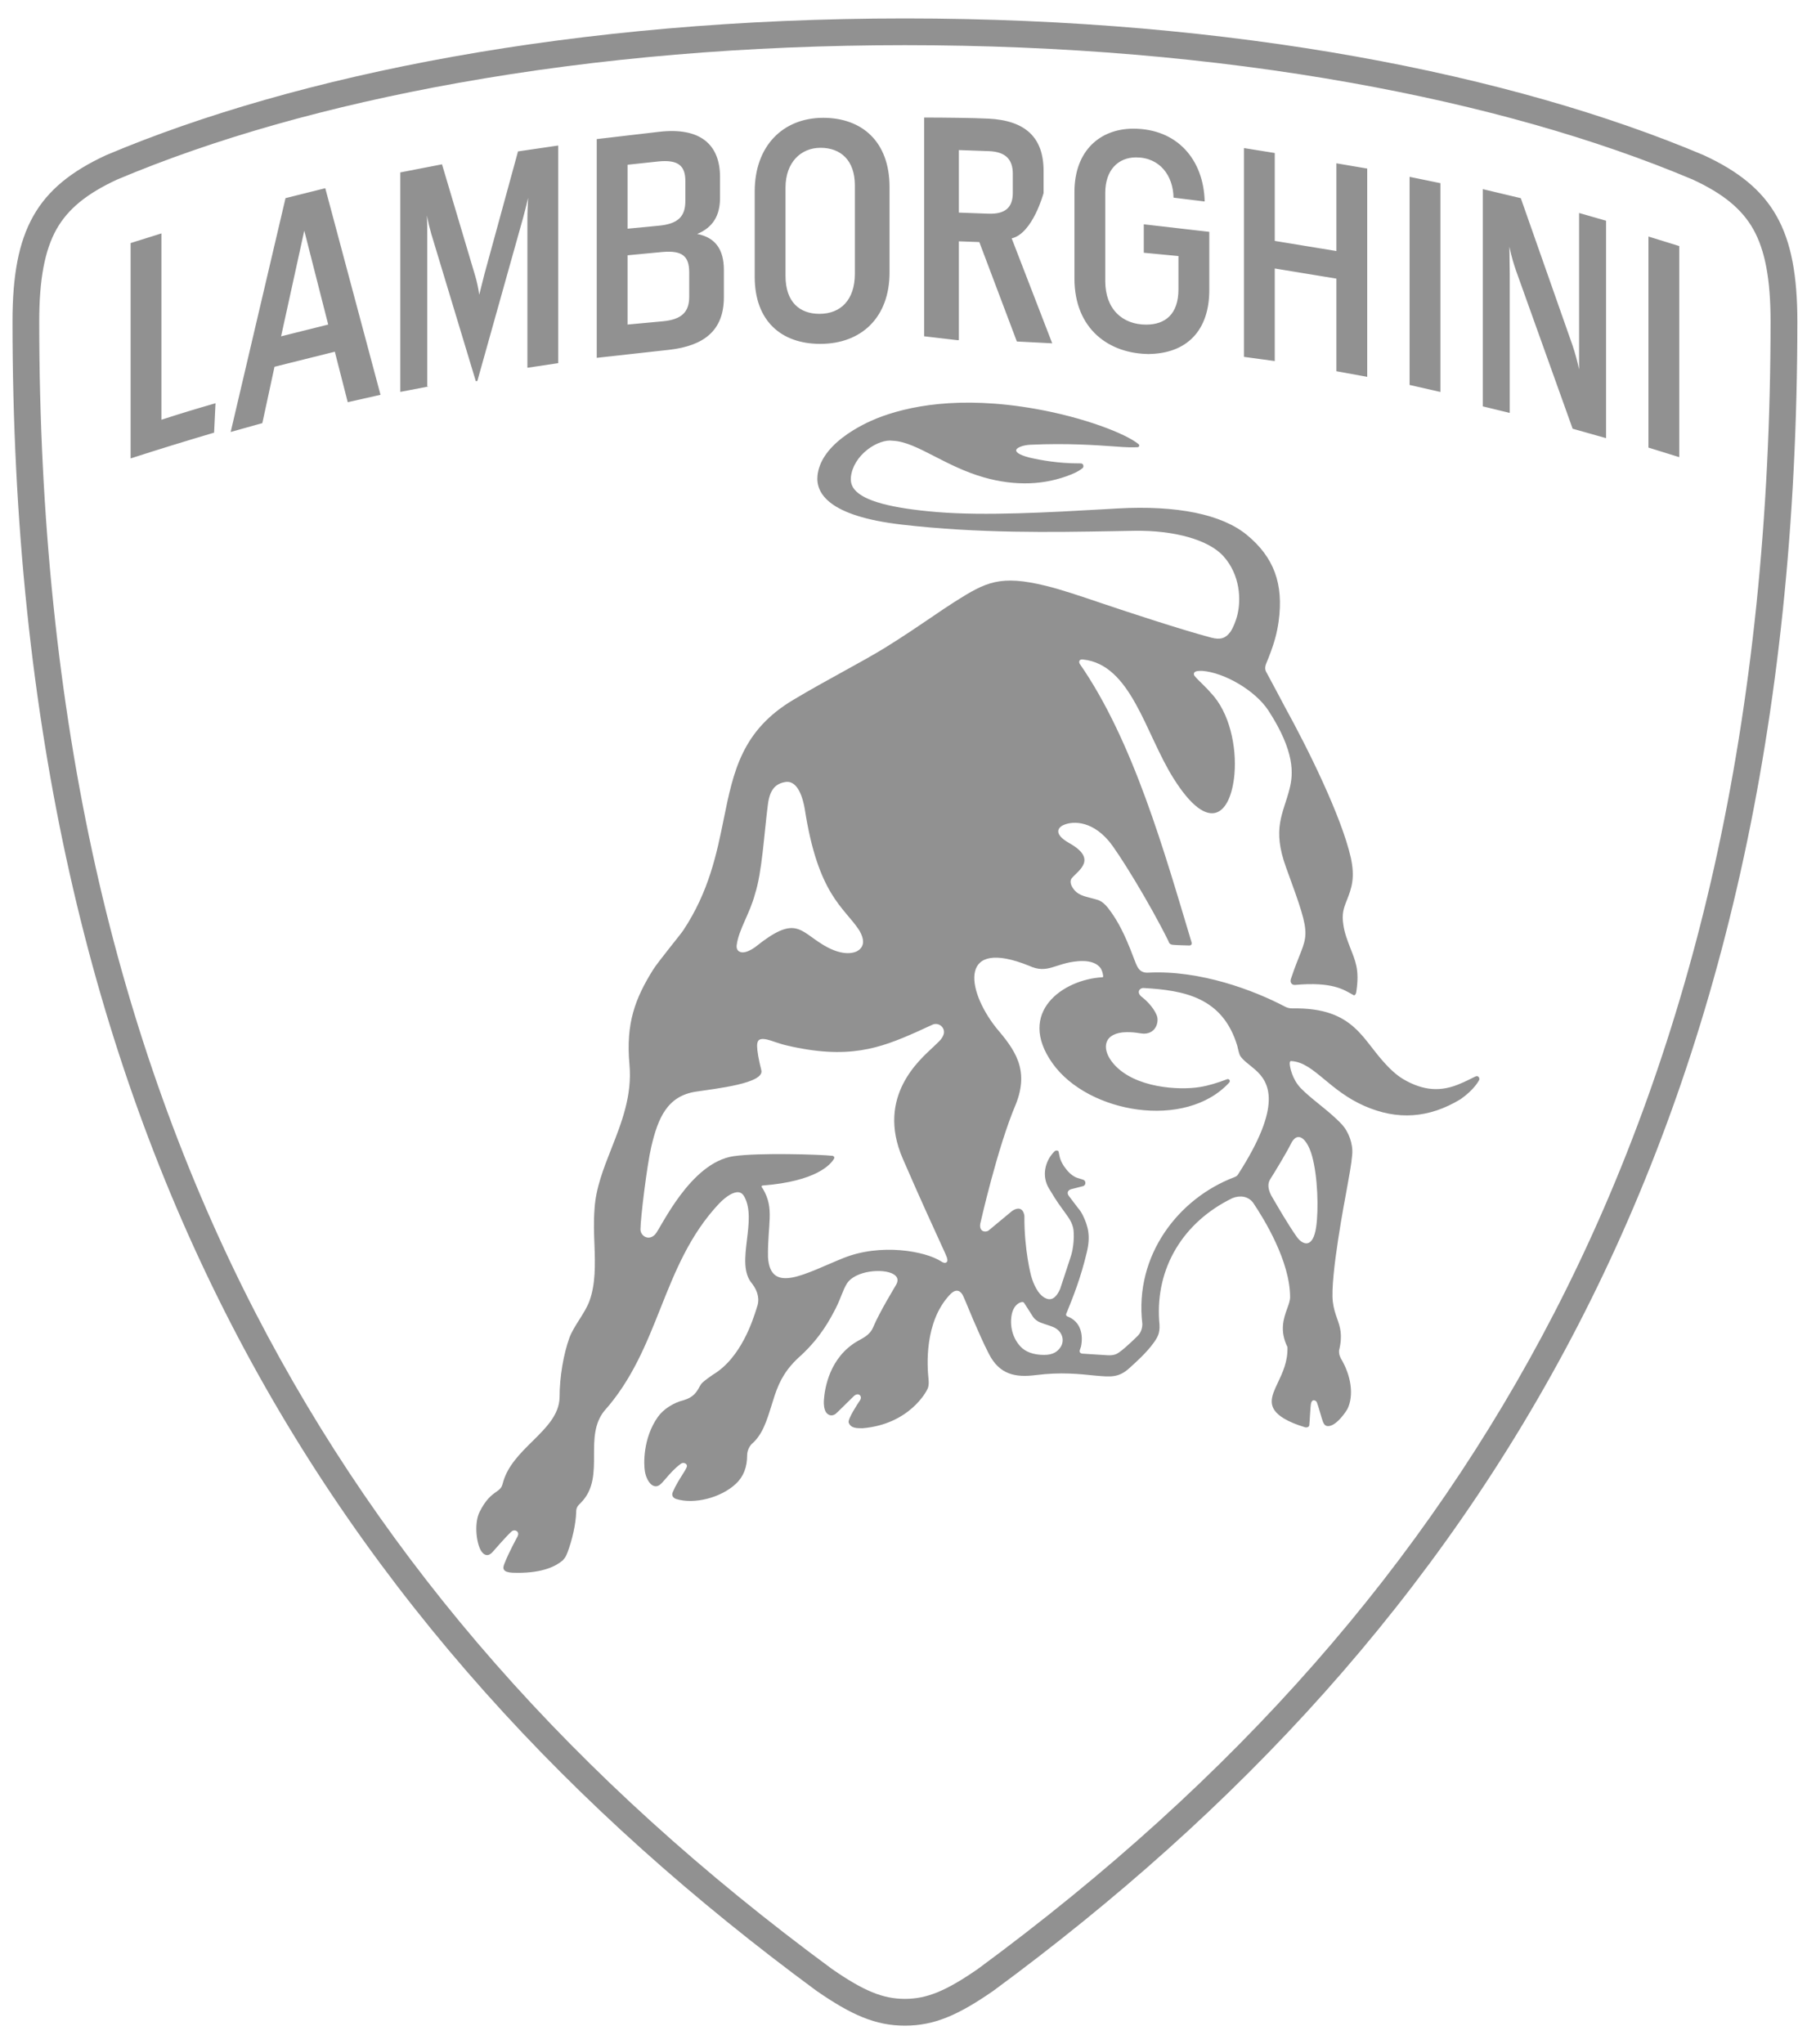 <svg width="95" height="108" viewBox="0 0 95 108" fill="none" xmlns="http://www.w3.org/2000/svg">
<path d="M77.926 56.892C77.843 56.938 77.328 57.187 77.185 57.242C76.135 57.71 75.192 57.633 74.14 57.016C73.385 56.57 72.685 55.595 72.41 55.251C72.194 54.98 71.932 54.626 71.557 54.29C70.859 53.661 69.915 53.25 68.28 53.279C68.15 53.281 68.02 53.25 67.904 53.191C66.251 52.318 63.407 51.251 60.688 51.39C60.148 51.426 60.071 51.034 59.894 50.596C59.4 49.275 59.039 48.662 58.703 48.186C58.276 47.575 58.089 47.571 57.734 47.472C57.34 47.36 56.912 47.319 56.65 46.861C56.617 46.804 56.489 46.562 56.635 46.393C56.998 45.971 57.997 45.391 56.495 44.545C55.577 44.026 55.986 43.694 56.139 43.617C56.35 43.507 56.713 43.421 57.148 43.509C57.584 43.596 58.091 43.855 58.585 44.435C59.076 45.011 60.733 47.691 61.738 49.727C61.75 49.755 61.773 49.902 61.958 49.918C62.239 49.947 62.719 49.947 62.819 49.955C62.974 49.967 62.976 49.843 62.959 49.792C61.533 45.058 59.892 39.165 57.044 35.066C56.987 34.947 57.036 34.823 57.215 34.844C59.764 35.104 60.503 38.731 61.997 41.113C63.916 44.176 65.04 42.975 65.223 40.909C65.349 39.466 64.969 37.628 63.963 36.596C63.723 36.305 63.299 35.937 63.122 35.719C63.059 35.642 63.049 35.509 63.218 35.467C63.287 35.448 63.387 35.442 63.523 35.446C64.702 35.538 66.336 36.49 67.024 37.551C68.435 39.729 68.331 40.901 68.138 41.671C67.808 42.992 67.191 43.751 67.954 45.839C69.469 49.973 69.072 49.11 68.211 51.709C68.138 51.907 68.258 52.053 68.429 52.039C70.411 51.858 71.016 52.306 71.443 52.536C71.488 52.558 71.525 52.593 71.555 52.587C71.63 52.56 71.659 52.465 71.671 52.334C71.834 51.219 71.602 50.749 71.347 50.091C71.199 49.706 71.03 49.271 70.977 48.847C70.889 48.304 70.989 47.997 71.152 47.59C71.431 46.896 71.598 46.358 71.372 45.314C70.871 43.11 69.064 39.48 67.91 37.39C67.814 37.209 67.024 35.717 66.9 35.499C66.815 35.35 66.851 35.167 66.914 35.027C66.967 34.909 67.055 34.675 67.055 34.675C67.33 33.972 67.476 33.435 67.56 32.822C67.828 30.846 67.309 29.44 65.88 28.263C64.553 27.172 62.19 26.69 59.043 26.865L58.376 26.904C55.412 27.072 52.054 27.264 49.526 27.056C47.079 26.855 45.65 26.466 45.156 25.872C44.995 25.678 44.934 25.464 44.96 25.2C45.015 24.669 45.337 24.139 45.843 23.748C46.281 23.411 46.8 23.23 47.166 23.287C47.826 23.313 48.547 23.683 49.383 24.113C50.132 24.498 50.981 24.933 51.968 25.218C52.803 25.458 53.629 25.564 54.423 25.534C55.172 25.505 55.909 25.348 56.603 25.067C56.898 24.949 57.11 24.813 57.201 24.732C57.248 24.689 57.266 24.608 57.209 24.53C57.175 24.483 57.132 24.483 56.979 24.483C55.929 24.483 54.993 24.316 54.398 24.178C53.743 24.011 53.686 23.852 53.69 23.791C53.704 23.651 54.05 23.517 54.445 23.498C56.385 23.411 57.871 23.517 58.852 23.586C59.188 23.61 59.45 23.631 59.644 23.633C59.839 23.637 60.096 23.631 60.108 23.628C60.165 23.622 60.183 23.584 60.189 23.567C60.197 23.533 60.187 23.494 60.161 23.47C59.477 22.904 57.256 22.053 54.722 21.605C50.647 20.883 47.916 21.475 46.342 22.1C46.029 22.224 45.223 22.574 44.506 23.13C43.716 23.74 43.277 24.408 43.195 25.112C43.09 26.053 43.771 27.268 47.631 27.716C51.718 28.19 55.532 28.123 58.899 28.064C59.251 28.058 59.595 28.052 59.933 28.045C62.066 28.013 63.871 28.528 64.645 29.391C65.536 30.386 65.589 31.715 65.363 32.554C65.298 32.796 65.166 33.158 65.007 33.388C64.761 33.72 64.494 33.82 64 33.69C62.422 33.272 59.611 32.346 58.247 31.886C57.032 31.475 56.076 31.151 55.261 30.952C52.847 30.36 52.094 30.753 50.474 31.776C50.083 32.023 49.686 32.293 49.226 32.607C48.561 33.059 47.806 33.574 46.802 34.199C46.198 34.575 45.404 35.013 44.565 35.475C43.712 35.945 42.829 36.431 41.964 36.948C39.192 38.577 38.75 40.761 38.237 43.287C37.873 45.08 37.462 47.113 36.092 49.169C35.941 49.395 34.754 50.836 34.502 51.243C33.564 52.752 33.061 54.052 33.258 56.24C33.407 57.877 32.849 59.302 32.306 60.68C31.88 61.762 31.477 62.786 31.412 63.883C31.361 64.561 31.386 65.196 31.41 65.807C31.449 66.825 31.465 67.836 31.154 68.713C30.916 69.387 30.311 70.051 30.079 70.702C29.778 71.541 29.566 72.733 29.566 73.829C29.546 74.751 28.862 75.428 28.135 76.147C27.496 76.778 26.826 77.443 26.584 78.304C26.552 78.418 26.529 78.506 26.488 78.575C26.425 78.677 26.332 78.742 26.206 78.832C25.959 79.007 25.662 79.235 25.338 79.888C25.066 80.438 25.145 81.419 25.393 81.895C25.432 81.968 25.54 82.141 25.707 82.162C25.819 82.174 25.931 82.115 26.043 81.984C26.043 81.984 26.751 81.164 27.028 80.918C27.105 80.847 27.221 80.839 27.307 80.9C27.384 80.957 27.402 81.054 27.354 81.162C27.325 81.223 26.898 81.984 26.649 82.624L26.643 82.64C26.611 82.731 26.568 82.846 26.629 82.939C26.686 83.031 26.826 83.08 27.064 83.096C27.17 83.1 27.272 83.102 27.37 83.102C28.683 83.102 29.373 82.752 29.729 82.447C29.867 82.298 29.896 82.235 29.941 82.127C29.953 82.099 29.967 82.07 29.983 82.029C30.248 81.325 30.423 80.511 30.443 79.904C30.443 79.646 30.517 79.573 30.694 79.395C31.386 78.699 31.386 77.777 31.386 76.886C31.386 76.066 31.388 75.219 31.925 74.551C33.393 72.909 34.156 70.987 34.895 69.131C35.656 67.215 36.444 65.233 38.005 63.58C38.398 63.177 38.782 62.955 39.039 62.996C39.163 63.016 39.261 63.096 39.332 63.234C39.666 63.851 39.566 64.685 39.468 65.489C39.359 66.399 39.255 67.258 39.737 67.82C40.059 68.237 40.146 68.677 39.987 69.092C39.782 69.751 39.155 71.75 37.663 72.636C37.626 72.656 37.234 72.937 37.109 73.057C37.044 73.118 36.999 73.204 36.944 73.299C36.814 73.533 36.649 73.824 36.139 73.975C35.577 74.115 35.047 74.457 34.758 74.867C33.969 75.982 34.003 77.364 34.077 77.759C34.105 77.912 34.158 78.115 34.303 78.315C34.392 78.437 34.496 78.51 34.604 78.526C34.691 78.54 34.781 78.514 34.864 78.449C34.952 78.384 35.054 78.264 35.184 78.113C35.389 77.877 35.642 77.582 35.961 77.348C36.063 77.272 36.165 77.291 36.226 77.332C36.283 77.37 36.307 77.433 36.291 77.49C36.261 77.594 36.165 77.745 36.045 77.934C35.892 78.176 35.701 78.475 35.55 78.83C35.514 78.909 35.508 78.982 35.538 79.045C35.581 79.145 35.689 79.188 35.719 79.198C36.67 79.499 38.088 79.141 38.884 78.394C39.283 78.019 39.477 77.523 39.477 76.876C39.477 76.713 39.554 76.456 39.725 76.287C40.285 75.809 40.515 75.06 40.761 74.268C40.82 74.079 40.881 73.885 40.944 73.692C41.199 72.947 41.532 72.304 42.338 71.6C43.385 70.621 43.859 69.699 44.156 69.129C44.459 68.518 44.526 68.176 44.748 67.818C45.184 67.13 46.66 67 47.205 67.321C47.431 67.454 47.482 67.639 47.354 67.871C47.272 68.021 46.493 69.279 46.128 70.14C45.949 70.562 45.542 70.72 45.302 70.863C43.841 71.716 43.574 73.326 43.531 73.985C43.517 74.191 43.541 74.464 43.645 74.618C43.704 74.706 43.79 74.765 43.881 74.779C43.973 74.793 44.066 74.767 44.152 74.702C44.237 74.637 45.027 73.841 45.123 73.755C45.253 73.641 45.369 73.66 45.428 73.713C45.489 73.767 45.516 73.875 45.434 73.995C45.322 74.158 44.779 74.983 44.842 75.162C44.95 75.465 45.261 75.461 45.573 75.463C48.078 75.251 48.964 73.466 48.964 73.466C49.023 73.362 49.1 73.226 49.059 72.856C48.988 72.186 48.829 69.868 50.171 68.424C50.57 67.983 50.804 68.28 50.893 68.479C51.056 68.834 51.296 69.45 51.433 69.758C51.724 70.413 51.921 70.895 52.255 71.543C52.817 72.636 53.664 72.786 54.712 72.656C56.065 72.485 57 72.593 57.907 72.685C58.681 72.75 59.108 72.801 59.676 72.282C59.986 71.999 60.58 71.48 60.977 70.918C61.231 70.56 61.309 70.334 61.246 69.78C61.058 66.993 62.508 64.571 65.119 63.303C65.512 63.145 65.948 63.193 66.214 63.552C66.8 64.421 68.164 66.647 68.164 68.534C68.164 68.713 68.095 68.909 68.011 69.137C67.826 69.654 67.596 70.297 68.024 71.172C68.05 71.929 67.769 72.522 67.521 73.045C67.169 73.79 66.888 74.378 67.855 74.956C68.127 75.119 68.482 75.266 68.938 75.406C68.964 75.414 68.99 75.418 69.017 75.418C69.054 75.418 69.09 75.408 69.121 75.39C69.153 75.371 69.174 75.339 69.178 75.302C69.206 75.082 69.231 74.325 69.271 74.146C69.29 74.075 69.324 73.989 69.408 73.983C69.485 73.979 69.56 74.04 69.581 74.101C69.658 74.282 69.853 75.025 69.909 75.143C69.955 75.245 70.01 75.314 70.084 75.337C70.472 75.449 70.999 74.783 71.197 74.439C71.539 73.733 71.398 72.685 70.843 71.769C70.761 71.594 70.749 71.522 70.749 71.362C70.955 70.531 70.804 70.108 70.647 69.662C70.556 69.406 70.464 69.139 70.421 68.772C70.273 67.462 71.073 63.313 71.15 62.886C71.287 62.114 71.398 61.563 71.447 60.997C71.494 60.447 71.268 59.804 70.888 59.397C70.537 59.023 70.116 58.681 69.709 58.351C69.351 58.06 69.009 57.783 68.732 57.498C68.282 57.038 68.14 56.367 68.144 56.177C68.146 56.126 68.156 56.094 68.172 56.077C68.186 56.065 68.209 56.059 68.241 56.063C68.86 56.106 69.355 56.517 69.982 57.036C70.543 57.5 71.179 58.029 72.07 58.424C73.831 59.204 75.502 59.09 77.179 58.072C77.894 57.565 78.113 57.132 78.15 57.071C78.197 56.993 78.13 56.776 77.926 56.892ZM38.925 49.93C39.029 49.118 39.627 48.253 39.89 47.239C40.264 46.096 40.368 44.095 40.572 42.509C40.673 41.717 40.975 41.386 41.545 41.312C41.921 41.28 42.314 41.605 42.518 42.723C43.218 47.294 44.592 47.928 45.39 49.139C45.404 49.161 45.418 49.183 45.43 49.208C45.636 49.586 45.699 49.941 45.379 50.197C45.192 50.346 44.567 50.572 43.505 49.93C42.228 49.161 42.035 48.333 39.92 50.026C39.92 50.026 39.637 50.246 39.367 50.305C39.135 50.358 38.882 50.268 38.925 49.93ZM49.998 66.702C49.922 66.749 49.837 66.719 49.713 66.639C48.872 66.102 46.544 65.679 44.577 66.464C42.556 67.276 40.702 68.42 40.578 66.419C40.553 64.647 40.932 63.875 40.315 62.821C40.315 62.821 40.289 62.784 40.26 62.742C40.207 62.658 40.273 62.64 40.293 62.638C43.134 62.416 43.892 61.528 44.069 61.217C44.107 61.148 44.056 61.077 43.983 61.068C43.332 60.995 40.077 60.897 38.768 61.087C36.468 61.418 34.921 64.885 34.622 65.213C34.276 65.591 33.84 65.3 33.84 64.956C33.84 64.378 34.182 61.569 34.41 60.596C34.769 59.055 35.263 57.909 36.765 57.679C37.82 57.517 40.405 57.244 40.226 56.544C40.077 55.965 40.004 55.512 40.002 55.257C40 54.915 40.175 54.846 40.521 54.923C40.775 54.978 41.119 55.131 41.559 55.235C44.812 56 46.477 55.389 48.414 54.531C48.469 54.506 49.19 54.18 49.234 54.156C49.585 53.963 50.022 54.313 49.829 54.728C49.725 54.948 49.587 55.05 49.289 55.337C48.65 55.953 46.263 57.909 47.7 61.219C48.821 63.798 49.147 64.466 49.943 66.226C50.075 66.515 50.093 66.643 49.998 66.702ZM56.043 71.166C55.884 71.412 55.64 71.588 55.166 71.588C54.582 71.588 54.168 71.412 53.922 71.148C53.413 70.606 53.35 69.864 53.474 69.377C53.552 69.07 53.737 68.866 53.936 68.809C54.024 68.781 54.069 68.787 54.114 68.844C54.201 68.984 54.519 69.485 54.59 69.589C54.675 69.711 54.828 69.819 54.956 69.87C55.194 69.965 55.495 70.047 55.656 70.118C56.145 70.33 56.259 70.832 56.043 71.166ZM65.418 62.045C65.355 62.145 65.3 62.161 65.219 62.198C62.273 63.313 59.933 66.32 60.356 69.933C60.364 70.122 60.305 70.385 60.128 70.564C60.128 70.564 59.509 71.191 59.121 71.459C58.988 71.551 58.838 71.626 58.492 71.604C58.054 71.575 57.616 71.549 57.179 71.52C56.973 71.486 57.061 71.307 57.077 71.268C57.091 71.229 57.105 71.186 57.118 71.136C57.23 70.594 57.15 69.835 56.389 69.55C56.279 69.489 56.348 69.389 56.361 69.357C56.686 68.551 57.095 67.553 57.425 66.157C57.625 65.312 57.502 64.803 57.205 64.195C57.138 64.06 57.055 63.936 56.955 63.822L56.491 63.21C56.361 63.059 56.395 62.9 56.582 62.835L57.236 62.668C57.395 62.611 57.38 62.369 57.226 62.33L56.888 62.224C56.568 62.092 56.375 61.838 56.232 61.64C56.194 61.585 56.159 61.53 56.129 61.473C56.057 61.343 56.004 61.205 55.976 61.058L55.937 60.869C55.933 60.771 55.781 60.769 55.713 60.836C55.196 61.353 55.038 62.149 55.416 62.78C55.947 63.663 55.925 63.576 56.397 64.246C56.554 64.468 56.645 64.647 56.699 64.864C56.77 65.166 56.749 65.931 56.548 66.477L56.013 68.105C55.689 68.834 55.329 68.659 55.123 68.522C54.858 68.347 54.612 67.891 54.48 67.409C54.48 67.409 54.111 66.049 54.126 64.244C54.101 64.026 53.951 63.67 53.478 63.981L52.218 65.027C52.039 65.123 51.732 65.07 51.793 64.661C51.793 64.661 52.699 60.618 53.674 58.341C54.409 56.484 53.592 55.436 52.619 54.286C51.03 52.261 50.676 49.533 54.374 51.028C55.367 51.481 55.724 50.893 56.947 50.787C57.826 50.71 58.115 51.066 58.188 51.217C58.256 51.351 58.28 51.5 58.288 51.579C58.29 51.612 58.28 51.634 58.243 51.634C56.169 51.752 53.696 53.476 55.608 56.177C57.482 58.825 62.648 59.715 64.954 57.191C64.985 57.156 64.993 57.081 64.946 57.042C64.913 57.014 64.867 57.008 64.828 57.024C64.323 57.215 63.859 57.36 63.393 57.435C62.29 57.616 59.957 57.484 58.854 56.226C58.223 55.508 58.239 54.675 59.306 54.547C59.9 54.5 60.191 54.608 60.448 54.614C61.113 54.604 61.25 53.938 61.113 53.637C60.999 53.35 60.735 53 60.36 52.697C60.016 52.45 60.202 52.194 60.425 52.202C62.563 52.324 64.604 52.693 65.374 55.257C65.404 55.353 65.455 55.676 65.536 55.799C65.701 56.045 65.988 56.228 66.306 56.505C67.081 57.179 67.775 58.382 65.418 62.045ZM68.193 60.46C68.567 59.674 69.078 60.201 69.32 61.062C69.63 62.157 69.674 63.916 69.542 64.824C69.373 66.008 68.815 65.77 68.518 65.351C68.048 64.685 67.539 63.8 67.185 63.193C67.173 63.175 67.165 63.157 67.153 63.136C66.99 62.794 66.963 62.524 67.136 62.269C67.315 61.996 68.022 60.82 68.193 60.46ZM47.814 2.387C56.086 2.387 64.03 3.058 71.423 4.381C78.244 5.603 84.305 7.321 89.436 9.486C91.046 10.231 92.034 11.043 92.636 12.11C93.261 13.217 93.55 14.762 93.55 16.973C93.55 27.286 92.549 36.991 90.57 45.819C88.685 54.235 85.846 62.153 82.131 69.35C75.272 82.64 65.306 93.986 51.663 104.034C49.977 105.199 48.968 105.612 47.812 105.612C46.654 105.612 45.644 105.199 43.961 104.034C30.317 93.986 20.35 82.64 13.492 69.35C9.78 62.153 6.938 54.235 5.053 45.819C3.077 36.991 2.073 27.286 2.073 16.973C2.073 14.762 2.364 13.217 2.987 12.11C3.59 11.043 4.577 10.233 6.187 9.488C11.318 7.323 17.378 5.605 24.201 4.383C31.597 3.058 39.54 2.387 47.814 2.387ZM47.814 0.974C30.396 0.974 15.67 3.948 5.617 8.194C1.937 9.893 0.661 12.159 0.661 16.973C0.661 59.733 17.37 86.212 43.14 105.186C44.983 106.461 46.255 107.027 47.814 107.027C49.371 107.027 50.645 106.461 52.485 105.186C78.254 86.212 94.965 59.733 94.965 16.973C94.965 12.159 93.691 9.893 90.008 8.194C79.955 3.946 65.229 0.974 47.814 0.974ZM8.53 12.332V22.177C9.476 21.87 10.431 21.579 11.387 21.306L11.312 22.859C9.837 23.295 8.365 23.748 6.901 24.221V12.843L8.53 12.332ZM14.852 17.77L16.077 12.187L17.341 17.148L14.852 17.77ZM17.691 18.583L18.373 21.249L20.105 20.86L17.186 9.944L15.086 10.469L12.188 22.824L13.861 22.356L14.504 19.378L17.691 18.583ZM22.574 20.415V12.436C22.574 12.124 22.574 11.735 22.554 11.385C22.631 11.774 22.711 12.085 22.788 12.358L25.141 20.142L25.222 20.128L27.63 11.54C27.728 11.19 27.826 10.781 27.905 10.451C27.887 10.801 27.866 11.21 27.866 11.542V19.431L29.495 19.187V7.689L27.37 8L25.597 14.479C25.52 14.77 25.422 15.161 25.322 15.57C25.263 15.181 25.186 14.831 25.108 14.577L23.354 8.682L21.149 9.11V20.706L22.67 20.415H22.574ZM35.353 18.483C37.205 18.271 38.247 17.459 38.247 15.704V14.265C38.247 13.181 37.797 12.547 36.837 12.362C37.673 12.016 38.044 11.381 38.044 10.461V9.354C38.044 7.62 36.983 6.714 34.826 6.964L31.53 7.349V18.906L35.353 18.483ZM33.159 8.705L34.771 8.532C35.864 8.418 36.212 8.782 36.212 9.57V10.606C36.212 11.412 35.866 11.833 34.771 11.929L33.159 12.083V8.705ZM33.159 13.488L34.989 13.315C36.067 13.219 36.415 13.547 36.415 14.394V15.684C36.415 16.474 36.031 16.879 35.029 16.975L33.159 17.148V13.488ZM43.34 18.169C45.51 18.169 47 16.775 47 14.396V9.883C47 7.483 45.546 6.225 43.495 6.225C41.365 6.225 39.876 7.715 39.876 10.115V14.626C39.876 16.95 41.27 18.169 43.34 18.169ZM41.504 14.512V9.912C41.504 8.58 42.314 7.809 43.354 7.809C44.415 7.809 45.168 8.464 45.168 9.796V14.461C45.168 15.851 44.415 16.582 43.297 16.582C42.255 16.582 41.504 15.965 41.504 14.577M50.663 17.972V12.751L51.744 12.79L53.727 18.043L55.595 18.139L53.454 12.594C54.563 12.342 55.139 10.201 55.139 10.201V9.032C55.139 7.261 54.181 6.366 52.225 6.268C51.4 6.229 49.904 6.211 48.83 6.211V17.768L50.574 17.972H50.663ZM50.663 7.929L52.259 7.986C53.134 8.023 53.513 8.424 53.513 9.183V10.188C53.513 10.948 53.132 11.328 52.202 11.29L50.663 11.233V7.929ZM60.625 18.705C62.766 18.705 63.894 17.4 63.894 15.338V12.25L60.434 11.851V13.354L62.265 13.529V15.287C62.265 16.596 61.571 17.152 60.56 17.152C59.31 17.152 58.398 16.337 58.398 14.85V10.184C58.398 8.983 59.082 8.316 60.024 8.316C61.282 8.316 61.984 9.279 62.005 10.443L63.651 10.646C63.597 8.444 62.208 6.799 59.878 6.799C58.158 6.799 56.77 7.929 56.77 10.148V14.715C56.77 17.402 58.618 18.705 60.739 18.705M67.354 19.077V14.186L70.611 14.721V19.615L72.239 19.91V8.906L70.611 8.629V13.264L67.354 12.729V8.084L65.726 7.823V18.855L67.354 19.077ZM74.478 9.344L75.292 9.511L76.106 9.678V20.71L74.478 20.339V9.344ZM79.77 21.817V14.455C79.77 14.011 79.752 13.553 79.752 13.034C79.866 13.59 79.982 13.954 80.116 14.339L83.092 22.651L84.859 23.15V11.662L83.434 11.253V19.519C83.342 19.091 83.228 18.67 83.09 18.257L80.354 10.471L78.345 9.993V21.471L79.77 21.817ZM87.098 23.649V12.497L87.912 12.749L88.726 13.001V24.154L87.098 23.649Z" fill="#919191"/>
</svg>
